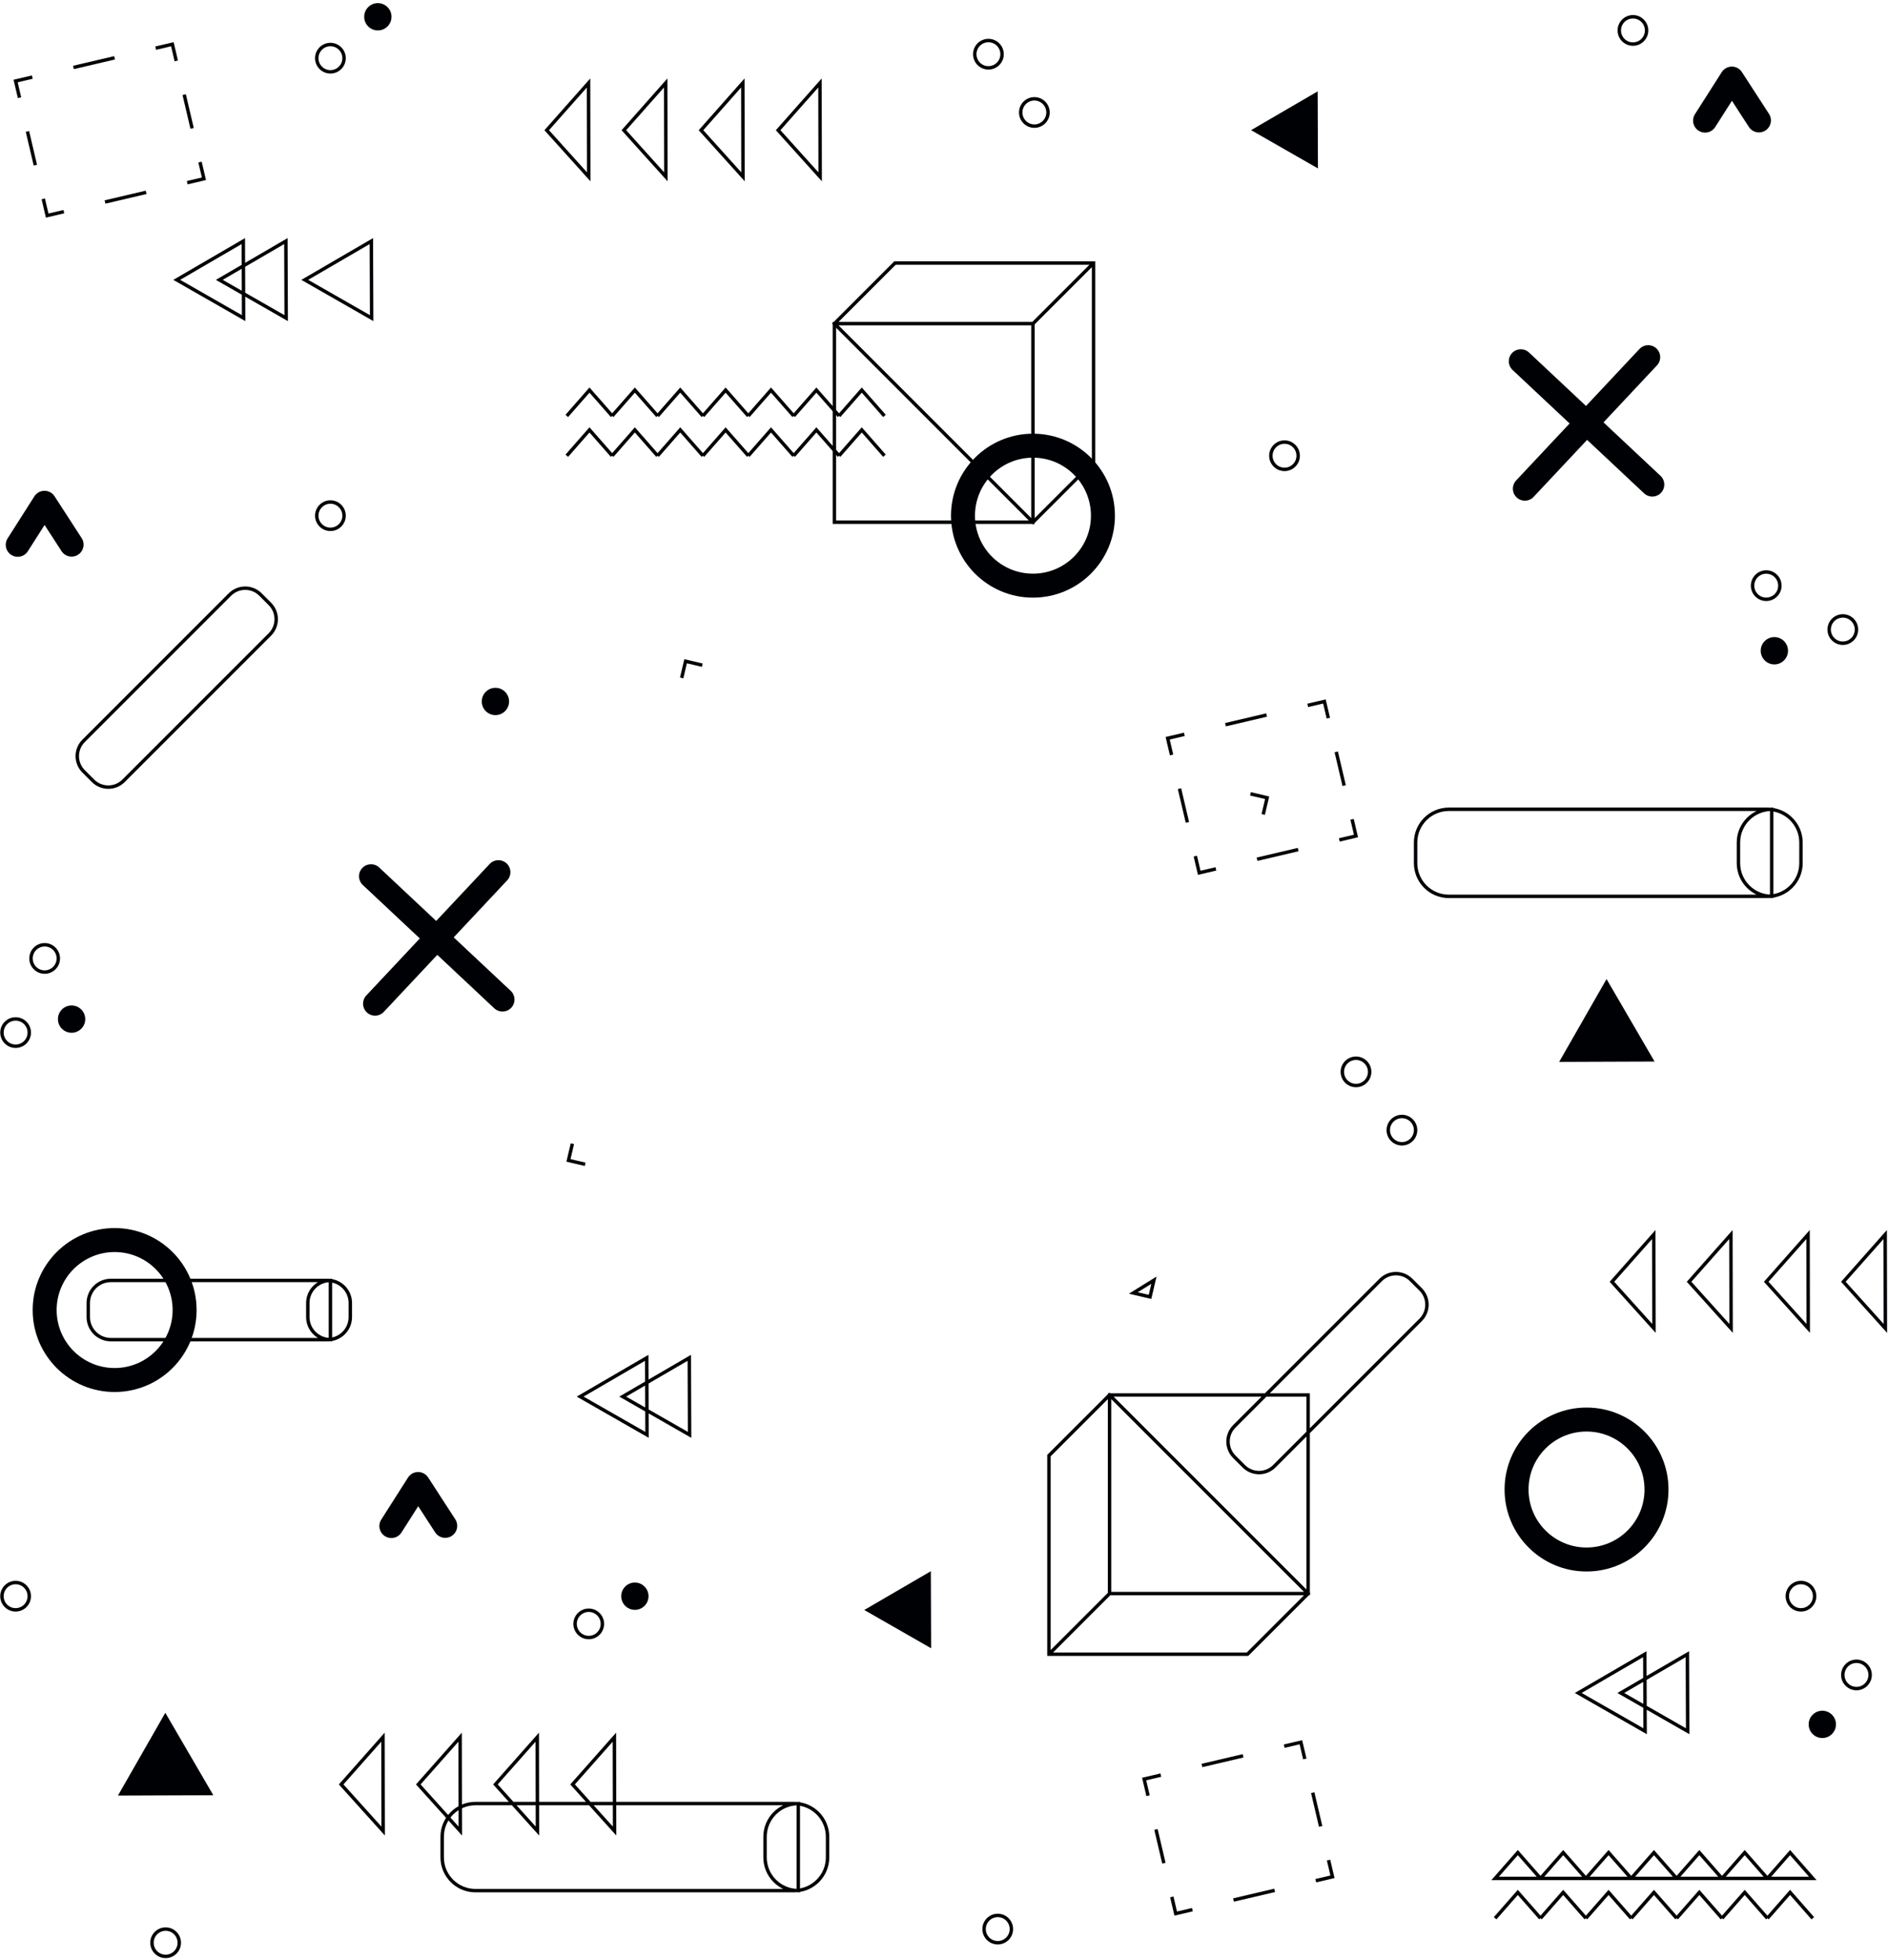 <?xml version="1.0" encoding="UTF-8"?>
<svg width="551px" height="572px" viewBox="0 0 551 572" version="1.1" xmlns="http://www.w3.org/2000/svg" xmlns:xlink="http://www.w3.org/1999/xlink">
    <title>Group</title>
    <g id="Page-1" stroke="none" stroke-width="1" fill="none" fill-rule="evenodd">
        <g id="t_46" transform="translate(-51, -33)">
            <g id="Group" transform="translate(51.572, 33.911)">
                <path d="M146.077,290.769 L107.7,254.777 M108.887,291.968 L144.887,253.593 M481.639,140.493 L443.262,104.501 M444.448,141.692 L480.448,103.317" id="Stroke-3" stroke="#000105" stroke-width="7" stroke-linecap="round" stroke-linejoin="round"></path>
                <polyline id="Fill-4" fill="#000105" points="454.458 308.955 468.289 284.787 482.3 308.85 468.379 308.9 454.458 308.955"></polyline>
                <polyline id="Fill-5" fill="#000105" points="33.844 523.058 47.674 498.89 61.685 522.954 47.764 523.004 33.844 523.058"></polyline>
                <path d="M70.523,91.921 L51.008,80.753 L60.725,75.094 L70.439,69.439 L70.523,91.921 Z M82.946,91.921 L63.43,80.753 L73.147,75.094 L82.861,69.439 L82.946,91.921 Z M479.539,504.273 L460.025,493.104 L469.741,487.446 L479.455,481.791 L479.494,493.032 L479.539,504.273 Z M491.962,504.273 L472.446,493.104 L482.162,487.446 L491.877,481.791 L491.962,504.273 Z M188.258,417.792 L178.499,412.206 L168.742,406.623 L178.459,400.964 L188.174,395.309 L188.213,406.55 L188.258,417.792 Z M200.68,417.792 L190.921,412.206 L181.164,406.623 L190.881,400.964 L200.596,395.309 L200.68,417.792 Z" id="Stroke-6" stroke="#000105"></path>
                <polyline id="Fill-7" fill="#000105" points="384.063 48.237 374.304 42.651 364.547 37.068 374.264 31.41 383.979 25.755 384.063 48.237"></polyline>
                <polyline id="Fill-8" fill="#000105" points="271.17 480.061 251.655 468.892 261.371 463.234 271.085 457.579 271.17 480.061"></polyline>
                <path d="M107.89,91.921 L88.374,80.753 L98.091,75.094 L107.805,69.439 L107.89,91.921 Z M171.194,23.299 L158.986,37.084 L171.246,50.692 L171.194,23.299 Z M193.706,23.299 L181.498,37.084 L193.76,50.692 L193.706,23.299 Z M216.219,23.299 L204.012,37.084 L216.272,50.692 L216.219,23.299 Z M238.731,23.299 L226.524,37.084 L238.785,50.692 L238.731,23.299 Z M482.071,359.334 L469.862,373.118 L482.124,386.726 L482.071,359.334 Z M504.583,359.334 L498.479,366.224 L492.375,373.118 L504.637,386.726 L504.583,359.334 Z M527.096,359.334 L520.992,366.224 L514.888,373.118 L527.149,386.726 L527.096,359.334 Z M549.609,359.334 L543.505,366.224 L537.401,373.118 L549.662,386.726 L549.609,359.334 Z" id="Stroke-9" stroke="#000105"></path>
                <path d="M512.762,34.229 L504.854,22.021 L500.953,28.151 L497.045,34.283 M20.321,158.012 L12.41,145.804 L8.512,151.934 L4.604,158.066 M129.362,444.339 L121.451,432.131 L117.551,438.261 L113.645,444.393" id="Stroke-10" stroke="#000105" stroke-width="7" stroke-linecap="round" stroke-linejoin="round"></path>
                <path d="M111.198,506.008 L98.991,519.793 L111.252,533.401 L111.198,506.008 Z M133.711,506.008 L121.503,519.793 L133.764,533.401 L133.711,506.008 Z M156.224,506.008 L144.016,519.793 L156.277,533.401 L156.224,506.008 Z M178.737,506.008 L166.529,519.793 L178.79,533.401 L178.737,506.008 Z M242.942,151.48 L300.893,151.48 L300.893,93.529 L242.942,93.529 L242.942,151.48 Z M242.942,93.529 L260.629,75.844 L318.578,75.844 L318.578,133.795 L300.893,151.48 L242.942,93.529 Z M318.578,75.844 L300.893,93.529 L318.578,75.844 Z M323.242,464.105 L381.194,464.105 L381.194,406.154 L323.242,406.154 L323.242,464.105 Z M381.194,464.105 L363.506,481.791 L305.557,481.791 L305.557,423.839 L323.242,406.154 L381.194,464.105 Z M305.557,481.791 L323.242,464.105 L305.557,481.791 Z M412.56,244.943 C412.56,239.586 416.9,235.243 422.257,235.243 L515.329,235.243 C520.686,235.243 525.03,239.586 525.03,244.943 L525.03,250.949 C525.03,256.306 520.686,260.65 515.329,260.65 L422.257,260.65 C416.9,260.65 412.56,256.306 412.56,250.949 L412.56,244.943 Z M516.484,260.65 C511.124,260.65 506.784,256.306 506.784,250.949 L506.784,244.943 C506.784,239.586 511.124,235.243 516.484,235.243 L516.484,260.65 Z M128.477,535.077 C128.477,529.719 132.817,525.377 138.174,525.377 L231.246,525.377 C236.603,525.377 240.946,529.719 240.946,535.077 L240.946,541.083 C240.946,546.44 236.603,550.784 231.246,550.784 L138.174,550.784 C132.817,550.784 128.477,546.44 128.477,541.083 L128.477,535.077 Z M232.401,550.784 C227.041,550.784 222.701,546.44 222.701,541.083 L222.701,535.077 C222.701,529.719 227.041,525.377 232.401,525.377 L232.401,550.784 Z M23.826,224.178 C21.367,221.719 21.366,217.735 23.824,215.277 L66.534,172.567 C68.992,170.11 72.979,170.109 75.437,172.567 L78.193,175.323 C80.651,177.781 80.651,181.768 78.194,184.226 L35.483,226.936 C33.026,229.394 29.039,229.392 26.582,226.934 L23.826,224.178 Z M359.664,424.196 C357.205,421.737 357.203,417.753 359.662,415.295 L402.372,372.585 C404.83,370.128 408.817,370.127 411.275,372.585 L414.03,375.34 C416.489,377.798 416.489,381.786 414.032,384.244 L371.321,426.954 C368.864,429.412 364.877,429.41 362.42,426.952 L359.664,424.196 Z M25.192,379.323 C25.192,375.68 28.143,372.727 31.785,372.727 L95.073,372.727 C98.715,372.727 101.668,375.68 101.668,379.323 L101.668,383.407 C101.668,387.049 98.715,390.004 95.073,390.004 L31.785,390.004 C28.143,390.004 25.192,387.049 25.192,383.407 L25.192,379.323 Z M95.858,390.004 C92.213,390.004 89.262,387.049 89.262,383.407 L89.262,379.323 C89.262,375.68 92.213,372.727 95.858,372.727 L95.858,390.004 Z M435.772,547.223 L439.08,543.453 L442.392,539.685 L449.016,547.223 L435.772,547.223 Z M449.016,547.223 L452.326,543.453 L455.637,539.685 L462.26,547.223 L449.016,547.223 Z M462.26,547.223 L465.569,543.453 L468.879,539.685 L472.192,543.453 L475.501,547.223 L462.26,547.223 Z M475.501,547.223 L482.123,539.685 L485.436,543.453 L488.746,547.223 L475.501,547.223 Z M488.746,547.223 L495.367,539.685 L498.68,543.453 L501.99,547.223 L488.746,547.223 Z M501.99,547.223 L505.3,543.453 L508.612,539.685 L511.923,543.453 L515.233,547.223 L501.99,547.223 Z M515.233,547.223 L518.543,543.453 L521.856,539.685 L525.168,543.453 L528.477,547.223 L515.233,547.223 Z" id="Stroke-11" stroke="#000105"></path>
                <path d="M435.772,558.844 L439.08,555.074 L442.392,551.304 L445.703,555.074 L449.016,558.844 M449.016,558.844 L455.637,551.304 L462.26,558.844 M462.26,558.844 L468.879,551.304 L472.192,555.074 L475.501,558.844 M475.501,558.844 L478.813,555.074 L482.123,551.304 L485.436,555.074 L488.746,558.844 M488.746,558.844 L495.367,551.304 L498.68,555.074 L501.99,558.844 M501.99,558.844 L505.3,555.074 L508.612,551.304 L515.233,558.844 M515.233,558.844 L518.543,555.074 L521.856,551.304 L525.168,555.074 L528.477,558.844 M164.846,120.455 L168.154,116.684 L171.465,112.917 L174.777,116.684 L178.089,120.455 M178.089,120.455 L181.4,116.684 L184.71,112.917 L188.021,116.684 L191.333,120.455 M191.333,120.455 L194.642,116.684 L197.953,112.917 L201.264,116.684 L204.574,120.455 M204.574,120.455 L211.196,112.917 L214.51,116.684 L217.82,120.455 M217.82,120.455 L221.129,116.684 L224.441,112.917 L227.752,116.684 L231.063,120.455 M231.063,120.455 L234.373,116.684 L237.685,112.917 L240.996,116.684 L244.306,120.455 M244.306,120.455 L247.617,116.684 L250.93,112.917 L254.241,116.684 L257.55,120.455 M164.846,132.076 L168.154,128.305 L171.465,124.536 L178.089,132.076 M178.089,132.076 L184.71,124.536 L191.333,132.076 M191.333,132.076 L194.642,128.305 L197.953,124.536 L201.264,128.305 L204.574,132.076 M204.574,132.076 L207.887,128.305 L211.196,124.536 L214.51,128.305 L217.82,132.076 M217.82,132.076 L221.129,128.305 L224.441,124.536 L231.063,132.076 M231.063,132.076 L234.373,128.305 L237.685,124.536 L240.996,128.305 L244.306,132.076 M244.306,132.076 L247.617,128.305 L250.93,124.536 L254.241,128.305 L257.55,132.076" id="Stroke-12" stroke="#000105"></path>
                <path d="M321.313,149.565 C321.313,160.843 312.171,169.986 300.893,169.986 C289.614,169.986 280.472,160.843 280.472,149.565 C280.472,138.287 289.614,129.144 300.893,129.144 C312.171,129.144 321.313,138.287 321.313,149.565 Z M53.304,381.365 C53.304,392.643 44.161,401.786 32.883,401.786 C21.605,401.786 12.462,392.643 12.462,381.365 C12.462,370.087 21.605,360.944 32.883,360.944 C44.161,360.944 53.304,370.087 53.304,381.365 Z M482.868,433.739 C482.868,445.017 473.725,454.16 462.448,454.16 C451.169,454.16 442.026,445.017 442.026,433.739 C442.026,422.461 451.169,413.318 462.448,413.318 C473.725,413.318 482.868,422.461 482.868,433.739 Z" id="Stroke-30" stroke="#000105" stroke-width="7" stroke-linecap="round" stroke-linejoin="round"></path>
                <path d="M521.248,188.982 C521.248,191.183 519.465,192.966 517.264,192.966 C515.063,192.966 513.28,191.183 513.28,188.982 C513.28,186.781 515.063,184.998 517.264,184.998 C519.465,184.998 521.248,186.781 521.248,188.982" id="Fill-31" fill="#000105"></path>
                <path d="M541.227,182.801 C541.227,185.003 539.444,186.786 537.242,186.786 C535.041,186.786 533.258,185.003 533.258,182.801 C533.258,180.6 535.041,178.817 537.242,178.817 C539.444,178.817 541.227,180.6 541.227,182.801 Z M518.872,169.986 C518.872,172.187 517.089,173.97 514.888,173.97 C512.687,173.97 510.904,172.187 510.904,169.986 C510.904,167.785 512.687,166.002 514.888,166.002 C517.089,166.002 518.872,167.785 518.872,169.986 Z M99.842,149.565 C99.842,151.766 98.059,153.549 95.858,153.549 C93.657,153.549 91.873,151.766 91.873,149.565 C91.873,147.364 93.657,145.581 95.858,145.581 C98.059,145.581 99.842,147.364 99.842,149.565 Z" id="Stroke-32" stroke="#000105"></path>
                <path d="M113.686,3.984 C113.686,6.185 111.903,7.968 109.701,7.968 C107.5,7.968 105.717,6.185 105.717,3.984 C105.717,1.783 107.5,0 109.701,0 C111.903,0 113.686,1.783 113.686,3.984" id="Fill-33" fill="#000105"></path>
                <path d="M99.842,16.068 C99.842,18.269 98.059,20.052 95.858,20.052 C93.657,20.052 91.873,18.269 91.873,16.068 C91.873,13.867 93.657,12.084 95.858,12.084 C98.059,12.084 99.842,13.867 99.842,16.068 Z" id="Stroke-34" stroke="#000105"></path>
                <path d="M148,203.781 C148,205.982 146.217,207.765 144.016,207.765 C141.815,207.765 140.032,205.982 140.032,203.781 C140.032,201.58 141.815,199.797 144.016,199.797 C146.217,199.797 148,201.58 148,203.781" id="Fill-35" fill="#000105"></path>
                <path d="M378.29,132.076 C378.29,134.277 376.507,136.06 374.306,136.06 C372.105,136.06 370.322,134.277 370.322,132.076 C370.322,129.875 372.105,128.091 374.306,128.091 C376.507,128.091 378.29,129.875 378.29,132.076 Z M16.446,278.764 C16.446,280.965 14.662,282.749 12.462,282.749 C10.262,282.749 8.477,280.965 8.477,278.764 C8.477,276.563 10.262,274.78 12.462,274.78 C14.662,274.78 16.446,276.563 16.446,278.764 Z" id="Stroke-36" stroke="#000105"></path>
                <path d="M24.305,296.474 C24.305,298.675 22.522,300.459 20.321,300.459 C18.119,300.459 16.336,298.675 16.336,296.474 C16.336,294.273 18.119,292.49 20.321,292.49 C22.522,292.49 24.305,294.273 24.305,296.474" id="Fill-37" fill="#000105"></path>
                <path d="M7.969,464.868 C7.969,467.069 6.186,468.852 3.985,468.852 C1.783,468.852 0,467.069 0,464.868 C0,462.667 1.783,460.883 3.985,460.883 C6.186,460.883 7.969,462.667 7.969,464.868 Z M51.748,565.991 C51.748,568.192 49.965,569.975 47.764,569.975 C45.563,569.975 43.78,568.192 43.78,565.991 C43.78,563.79 45.563,562.006 47.764,562.006 C49.965,562.006 51.748,563.79 51.748,565.991 Z M175.231,472.948 C175.231,475.149 173.448,476.932 171.246,476.932 C169.045,476.932 167.262,475.149 167.262,472.948 C167.262,470.747 169.045,468.963 171.246,468.963 C173.448,468.963 175.231,470.747 175.231,472.948 Z" id="Stroke-38" stroke="#000105"></path>
                <path d="M188.696,464.868 C188.696,467.069 186.912,468.852 184.711,468.852 C182.51,468.852 180.727,467.069 180.727,464.868 C180.727,462.667 182.51,460.883 184.711,460.883 C186.912,460.883 188.696,462.667 188.696,464.868" id="Fill-39" fill="#000105"></path>
                <path d="M294.596,562.006 C294.596,564.208 292.813,565.991 290.613,565.991 C288.41,565.991 286.627,564.208 286.627,562.006 C286.627,559.805 288.41,558.022 290.613,558.022 C292.813,558.022 294.596,559.805 294.596,562.006 Z M399.149,311.867 C399.149,314.068 397.366,315.851 395.164,315.851 C392.963,315.851 391.18,314.068 391.18,311.867 C391.18,309.666 392.963,307.882 395.164,307.882 C397.366,307.882 399.149,309.666 399.149,311.867 Z M412.558,328.87 C412.558,331.071 410.775,332.854 408.574,332.854 C406.372,332.854 404.589,331.071 404.589,328.87 C404.589,326.669 406.372,324.885 408.574,324.885 C410.775,324.885 412.558,326.669 412.558,328.87 Z M291.875,14.907 C291.875,17.108 290.094,18.891 287.892,18.891 C285.691,18.891 283.907,17.108 283.907,14.907 C283.907,12.706 285.691,10.922 287.892,10.922 C290.094,10.922 291.875,12.706 291.875,14.907 Z M305.285,31.91 C305.285,34.111 303.502,35.894 301.301,35.894 C299.1,35.894 297.317,34.111 297.317,31.91 C297.317,29.709 299.1,27.925 301.301,27.925 C303.502,27.925 305.285,29.709 305.285,31.91 Z M529.012,464.868 C529.012,467.069 527.229,468.852 525.028,468.852 C522.826,468.852 521.043,467.069 521.043,464.868 C521.043,462.667 522.826,460.883 525.028,460.883 C527.229,460.883 529.012,462.667 529.012,464.868 Z" id="Stroke-40" stroke="#000105"></path>
                <path d="M535.242,502.273 C535.242,504.474 533.459,506.257 531.258,506.257 C529.057,506.257 527.274,504.474 527.274,502.273 C527.274,500.072 529.057,498.289 531.258,498.289 C533.459,498.289 535.242,500.072 535.242,502.273" id="Fill-41" fill="#000105"></path>
                <path d="M545.211,487.84 C545.211,490.042 543.428,491.825 541.227,491.825 C539.026,491.825 537.242,490.042 537.242,487.84 C537.242,485.639 539.026,483.856 541.227,483.856 C543.428,483.856 545.211,485.639 545.211,487.84 Z M479.977,7.968 C479.977,10.17 478.194,11.953 475.993,11.953 C473.791,11.953 472.01,10.17 472.01,7.968 C472.01,5.767 473.791,3.984 475.993,3.984 C478.194,3.984 479.977,5.767 479.977,7.968 Z M7.969,300.402 C7.969,302.603 6.186,304.386 3.985,304.386 C1.783,304.386 0,302.603 0,300.402 C0,298.201 1.783,296.418 3.985,296.418 C6.186,296.418 7.969,298.201 7.969,300.402 Z M336.194,372.658 L335.053,377.526 L330.184,376.384 L336.194,372.658 Z" id="Stroke-42" stroke="#000105"></path>
                <polyline id="Stroke-44" stroke="#000105" points="170.199 338.839 165.332 337.698 166.475 332.83"></polyline>
                <polyline id="Stroke-46" stroke="#000105" points="198.371 196.914 199.514 192.046 204.381 193.188"></polyline>
                <polyline id="Stroke-48" stroke="#000105" points="364.366 230.734 369.234 231.877 368.091 236.744"></polyline>
                <polyline id="Stroke-50" stroke="#000105" points="348.275 248.908 349.417 253.776 354.285 252.633"></polyline>
                <line x1="366.289" y1="249.817" x2="384.295" y2="245.591" id="Stroke-51" stroke="#000105" stroke-dasharray="12.33,12.33"></line>
                <polyline id="Stroke-52" stroke="#000105" points="390.297 244.183 395.164 243.041 394.022 238.173"></polyline>
                <line x1="391.711" y1="228.332" x2="388.248" y2="213.57" id="Stroke-53" stroke="#000105" stroke-dasharray="10.109,10.109"></line>
                <polyline id="Stroke-54" stroke="#000105" points="387.094 208.648 385.95 203.781 381.082 204.923"></polyline>
                <line x1="369.078" y1="207.74" x2="351.073" y2="211.966" id="Stroke-55" stroke="#000105" stroke-dasharray="12.33,12.33"></line>
                <polyline id="Stroke-56" stroke="#000105" points="345.071 213.375 340.203 214.517 341.346 219.384"></polyline>
                <line x1="343.656" y1="229.226" x2="347.119" y2="243.988" id="Stroke-57" stroke="#000105" stroke-dasharray="10.108,10.108"></line>
                <polyline id="Stroke-58" stroke="#000105" points="12.056 57.125 13.198 61.993 18.067 60.85"></polyline>
                <line x1="30.071" y1="58.034" x2="48.076" y2="53.808" id="Stroke-59" stroke="#000105" stroke-dasharray="12.33,12.33"></line>
                <polyline id="Stroke-60" stroke="#000105" points="54.078 52.4 58.946 51.257 57.803 46.39"></polyline>
                <line x1="55.493" y1="36.548" x2="52.03" y2="21.787" id="Stroke-61" stroke="#000105" stroke-dasharray="10.109,10.109"></line>
                <polyline id="Stroke-62" stroke="#000105" points="50.874 16.865 49.731 11.998 44.864 13.14"></polyline>
                <line x1="32.86" y1="15.957" x2="14.854" y2="20.183" id="Stroke-63" stroke="#000105" stroke-dasharray="12.33,12.33"></line>
                <polyline id="Stroke-64" stroke="#000105" points="8.852 21.591 3.985 22.734 5.127 27.601"></polyline>
                <line x1="7.437" y1="37.443" x2="10.901" y2="52.205" id="Stroke-65" stroke="#000105" stroke-dasharray="10.108,10.108"></line>
                <polyline id="Stroke-66" stroke="#000105" points="341.41 552.615 342.553 557.483 347.421 556.34"></polyline>
                <line x1="359.425" y1="553.524" x2="377.43" y2="549.298" id="Stroke-67" stroke="#000105" stroke-dasharray="12.33,12.33"></line>
                <polyline id="Stroke-68" stroke="#000105" points="383.433 547.89 388.3 546.748 387.157 541.88"></polyline>
                <line x1="384.848" y1="532.039" x2="381.384" y2="517.277" id="Stroke-69" stroke="#000105" stroke-dasharray="10.109,10.109"></line>
                <polyline id="Stroke-70" stroke="#000105" points="380.229 512.355 379.086 507.488 374.219 508.63"></polyline>
                <line x1="362.213" y1="511.447" x2="344.208" y2="515.673" id="Stroke-71" stroke="#000105" stroke-dasharray="12.33,12.33"></line>
                <polyline id="Stroke-72" stroke="#000105" points="338.206 517.082 333.339 518.224 334.481 523.091"></polyline>
                <line x1="336.791" y1="532.933" x2="340.255" y2="547.695" id="Stroke-73" stroke="#000105" stroke-dasharray="10.108,10.108"></line>
            </g>
        </g>
    </g>
</svg>